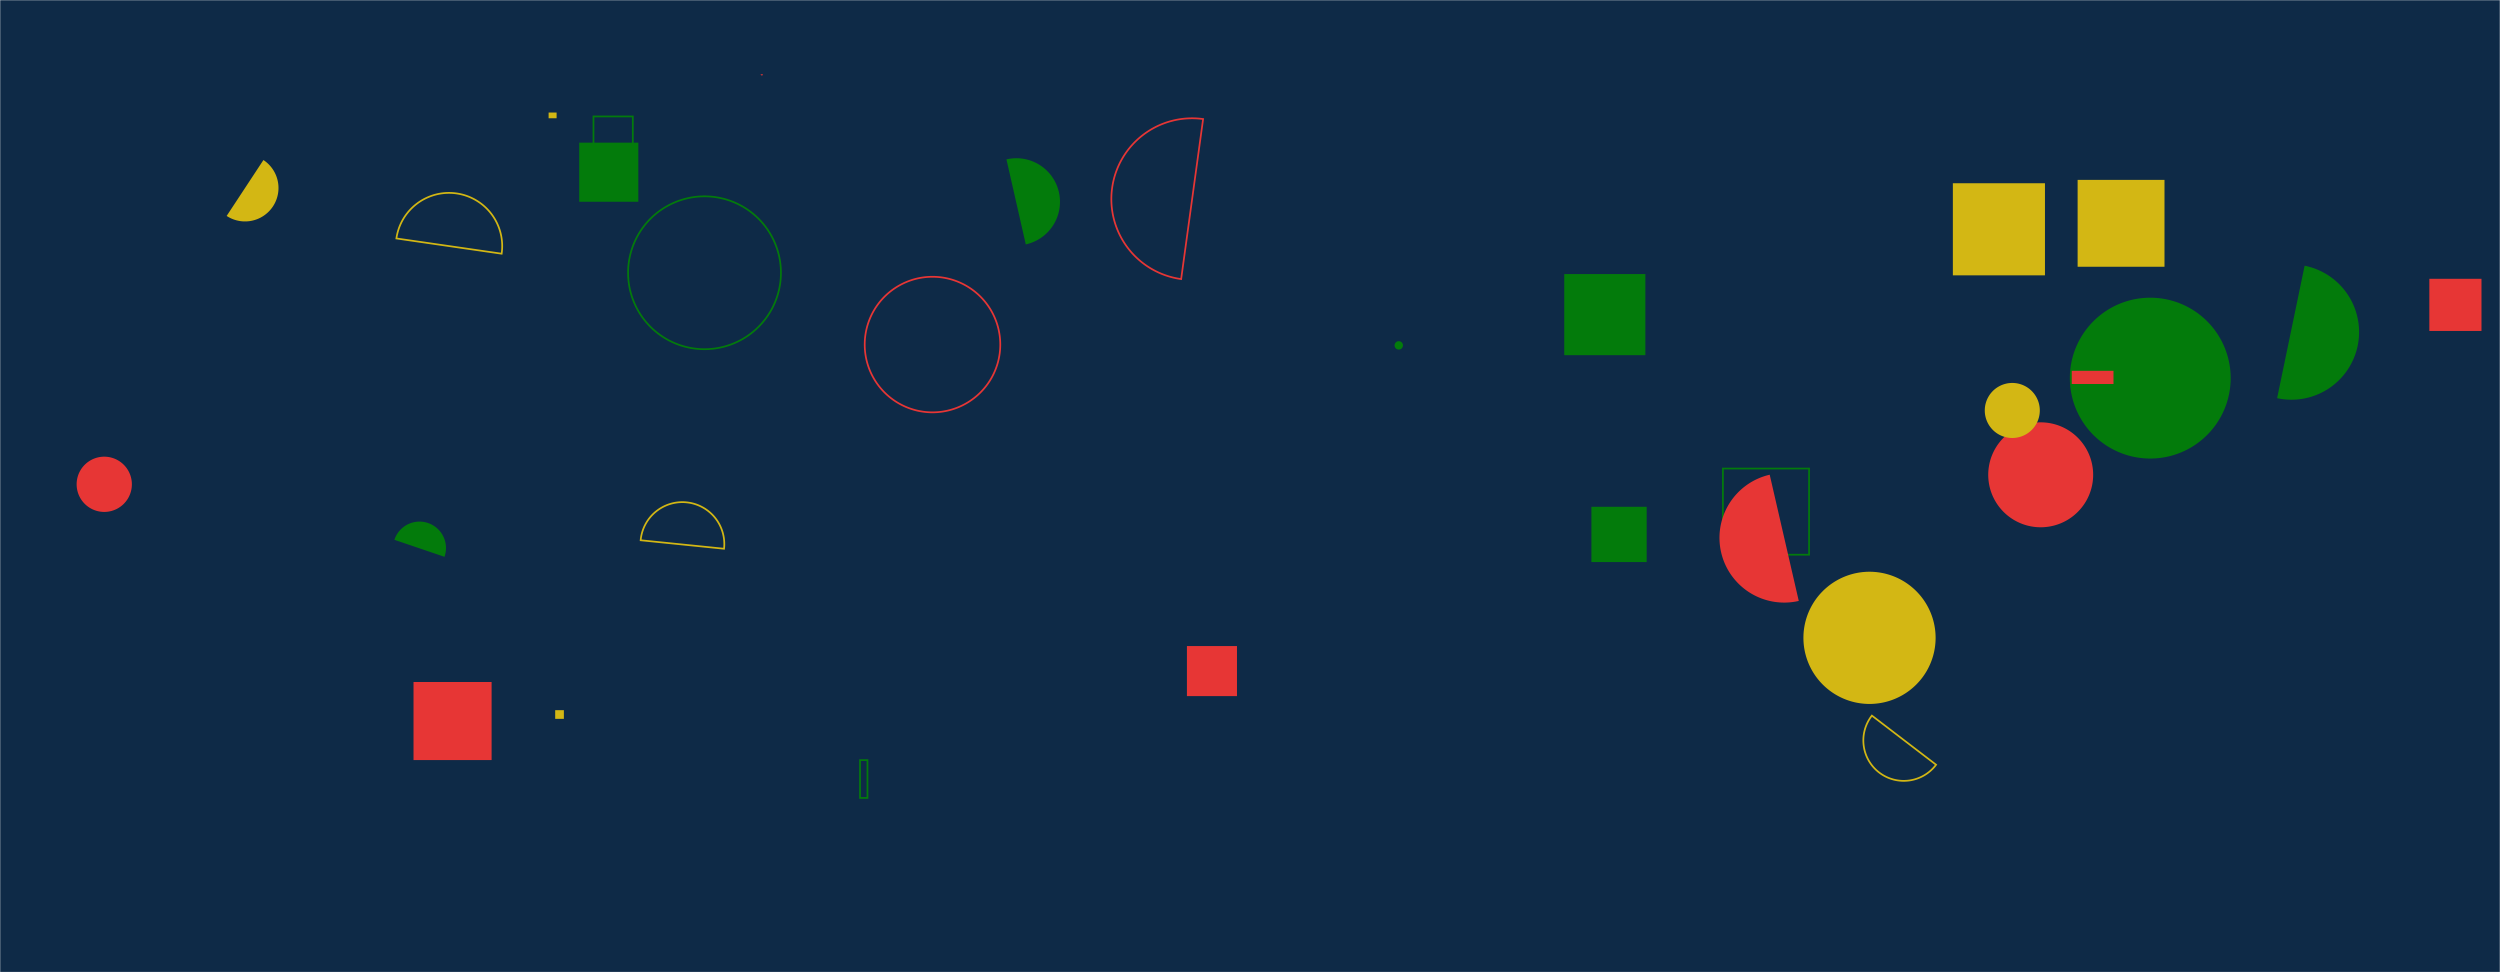 <svg xmlns="http://www.w3.org/2000/svg" version="1.1" xmlns:xlink="http://www.w3.org/1999/xlink" xmlns:svgjs="http://svgjs.com/svgjs" width="1440" height="560" preserveAspectRatio="none" viewBox="0 0 1440 560"><g mask="url(&quot;#SvgjsMask1009&quot;)" fill="none"><rect width="1440" height="560" x="0" y="0" fill="#0e2a47"></rect><path d="M319.79 409.06L324.79 409.06L324.79 414.06L319.79 414.06z" fill="#d3b714"></path><path d="M238.19 392.83L283.16 392.83L283.16 437.8L238.19 437.8z" fill="#e73635"></path><path d="M361.78 157.12 a44.02 44.02 0 1 0 88.04 0 a44.02 44.02 0 1 0 -88.04 0z" stroke="#037b0b"></path><path d="M1145.22 273.49 a30.22 30.22 0 1 0 60.44 0 a30.22 30.22 0 1 0 -60.44 0z" fill="#e73635"></path><path d="M44.14 278.96 a15.91 15.91 0 1 0 31.82 0 a15.91 15.91 0 1 0 -31.82 0z" fill="#e73635"></path><path d="M992.39 269.88L1042.02 269.88L1042.02 319.51L992.39 319.51z" stroke="#037b0b"></path><path d="M1078.21 412.19a23.28 23.28 0 1 0 36.97 28.3z" stroke="#d3b714"></path><path d="M417.05 316.07a24.14 24.14 0 1 0-48.03-4.88z" stroke="#d3b714"></path><path d="M1192.23 217.8 a46.32 46.32 0 1 0 92.64 0 a46.32 46.32 0 1 0 -92.64 0z" fill="#037b0b"></path><path d="M1196.71 103.61L1246.75 103.61L1246.75 153.65L1196.71 153.65z" fill="#d3b714"></path><path d="M498.08 198.47 a39.04 39.04 0 1 0 78.08 0 a39.04 39.04 0 1 0 -78.08 0z" stroke="#e73635"></path><path d="M495.38 437.83L499.66 437.83L499.66 459.61L495.38 459.61z" stroke="#037b0b"></path><path d="M901.01 157.86L947.73 157.86L947.73 204.58L901.01 204.58z" fill="#037b0b"></path><path d="M1143.23 236.43 a15.85 15.85 0 1 0 31.7 0 a15.85 15.85 0 1 0 -31.7 0z" fill="#d3b714"></path><path d="M333.63 82.17L367.67 82.17L367.67 116.21L333.63 116.21z" fill="#037b0b"></path><path d="M1311.62 229.35a38.96 38.96 0 1 0 15.84-76.29z" fill="#037b0b"></path><path d="M316 64.82L320.6 64.82L320.6 68.12L316 68.12z" fill="#d3b714"></path><path d="M803.28 198.94 a2.41 2.41 0 1 0 4.82 0 a2.41 2.41 0 1 0 -4.82 0z" fill="#037b0b"></path><path d="M692.99 68.57a46.52 46.52 0 1 0-12.65 92.18z" stroke="#e73635"></path><path d="M341.84 67.08L364.5 67.08L364.5 89.74L341.84 89.74z" stroke="#037b0b"></path><path d="M130.55 124.38a19.27 19.27 0 1 0 21.18-32.2z" fill="#d3b714"></path><path d="M1038.77 367.4 a38.07 38.07 0 1 0 76.14 0 a38.07 38.07 0 1 0 -76.14 0z" fill="#d3b714"></path><path d="M1124.85 105.55L1177.9 105.55L1177.9 158.6L1124.85 158.6z" fill="#d3b714"></path><path d="M256.03 320.73a15.24 15.24 0 1 0-28.86-9.8z" fill="#037b0b"></path><path d="M590.85 140.78a25.11 25.11 0 1 0-11.13-48.97z" fill="#037b0b"></path><path d="M288.95 146.13a30.63 30.63 0 1 0-60.63-8.78z" stroke="#d3b714"></path><path d="M1019.35 273.44a37.3 37.3 0 1 0 16.74 72.7z" fill="#e73635"></path><path d="M1399.3 160.59L1429.34 160.59L1429.34 190.63L1399.3 190.63z" fill="#e73635"></path><path d="M799.94 175.46 a0.02 0.02 0 1 0 0.04 0 a0.02 0.02 0 1 0 -0.04 0z" fill="#e73635"></path><path d="M683.67 372.13L712.5 372.13L712.5 400.96L683.67 400.96z" fill="#e73635"></path><path d="M1193.33 213.59L1217.37 213.59L1217.37 221.18L1193.33 221.18z" fill="#e73635"></path><path d="M438.16 42.74a0.67 0.67 0 1 0 1.34 0.12z" fill="#e73635"></path><path d="M916.65 291.91L948.49 291.91L948.49 323.75L916.65 323.75z" fill="#037b0b"></path></g><defs><mask id="SvgjsMask1009"><rect width="1440" height="560" fill="#ffffff"></rect></mask></defs></svg>